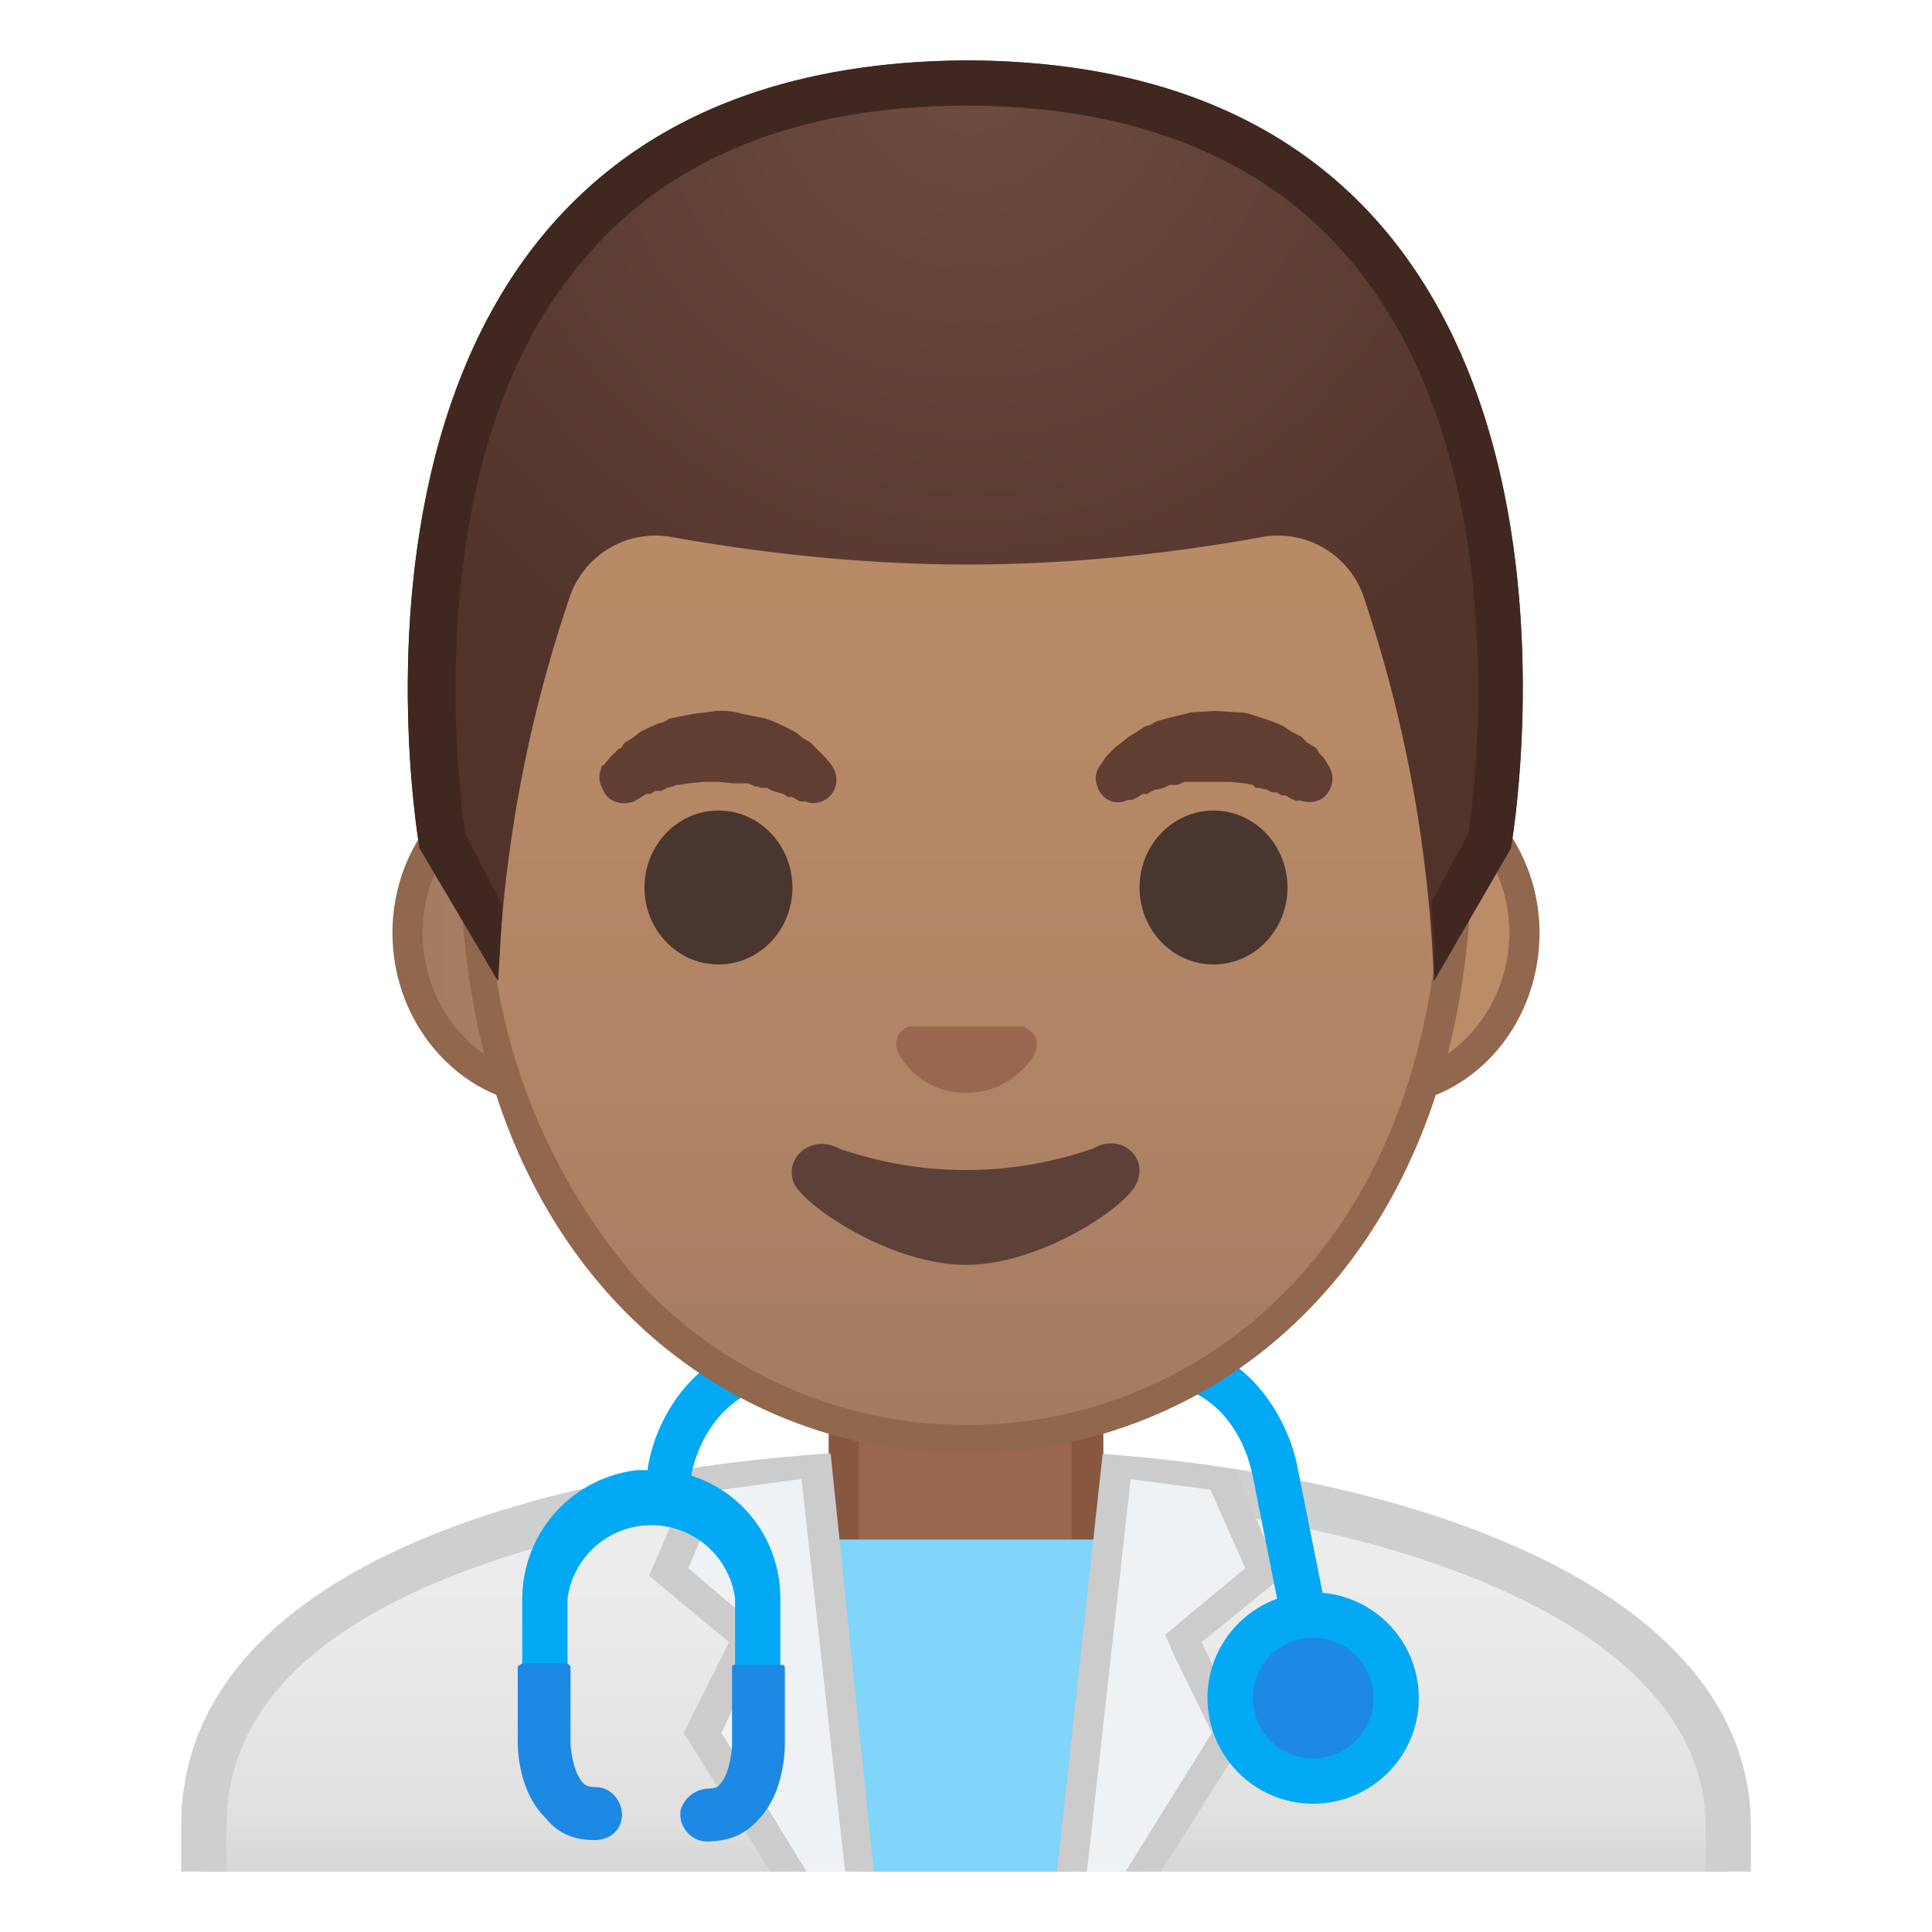<svg viewBox="0 0 128 128" xmlns="http://www.w3.org/2000/svg" xmlns:xlink="http://www.w3.org/1999/xlink"><defs><path id="a" d="M4 4h120v120H4z"/></defs><clipPath id="b"><use xlink:href="#a"/></clipPath><g clip-path="url(#b)"><linearGradient id="c" x1="64" x2="64" y1="97.5" y2="130.5" gradientUnits="userSpaceOnUse"><stop stop-color="#eee" offset="0"/><stop stop-color="#EBEBEB" offset=".3"/><stop stop-color="#E0E0E0" offset=".7"/><stop stop-color="#CECECE" offset=".9"/><stop stop-color="#C9C9C9" offset="1"/></linearGradient><path d="M13.5 130.5V121c0-17.3 27.2-23.5 50.5-23.5h.1c13.4 0 25.9 2.1 35 6 7 3 15.4 8.5 15.4 17.5v9.5h-101z" fill="url(#c)"/><path d="M64.1 99c24.3 0 48.9 7.5 48.9 22v8H15v-8c0-7 4.9-12.5 14.5-16.4C38.3 101 50.5 99 64 99h.1m0-3H64c-25.6 0-52 7.1-52 25v11h104v-11c0-16.9-26.1-25-51.9-25z" fill="#CDCFD1"/></g><g clip-path="url(#b)"><path d="M63.2 119.6c-4 0-7.3-3.9-7.3-8.6V91h16.2v20c0 4.7-3.3 8.6-7.3 8.6h-1.6z" fill="#99674F"/><path d="M71 92v19c0 4.2-2.7 7.6-6.2 7.6h-1.6c-3.5 0-6.3-3.4-6.3-7.6V92h14.2m2-2H54.9v21c0 5.3 3.7 9.6 8.3 9.6h1.6c4.6 0 8.3-4.3 8.3-9.6V90z" fill="#875740"/></g><path d="M12.5 121.3v11h103v-11c0-16.9-25.7-25.7-51.6-25.6-25.6 0-51.4 7.7-51.4 25.6z" clip-path="url(#b)" fill="none"/><g clip-path="url(#b)"><defs><path id="d" d="M12 121v11h104v-11c0-16.9-26.2-25-52-25-25.6 0-52 7.1-52 25z"/></defs><clipPath id="e"><use xlink:href="#d"/></clipPath><path clip-path="url(#e)" fill="#81D4FA" d="M52.7 102l3.8 22H72l3.4-22z"/><g clip-path="url(#e)"><path d="M70.9 125.1l3.1-28c3.8.2 6 .5 6.9.7l2.8 6.4-5.3 4.4 3 6.3L75 125h-4.2z" fill="#EFF2F5"/><path d="M74.9 98l5.3.7 2.3 5.2-4.1 3.4-1.2 1 .6 1.4 2.5 5.1-5.8 9.3H72l2.9-26m-1.8-2.2l-3.3 30.2h5.8l7-11.1-3-6.2 5.3-4.3-3.3-7.6s-2.5-.5-8.5-1z" fill="#ccc"/><path d="M53 125.1l-6.4-10.2 3-6.3-5.3-4.4 2.8-6.4c1-.2 3.2-.5 6.9-.8l3 28.1h-4z" fill="#EFF2F5"/><path d="M53.1 98l2.9 26.1h-2.5l-5.7-9.3 2.4-5.1.6-1.4-1.2-1-4-3.4 2.2-5.2L53 98m1.8-2.1c-6 .4-8.5.9-8.5.9l-3.3 7.6 5.3 4.4-3 6 7 11.2h5.8L55 96z" fill="#ccc"/></g></g><path d="M86 97.4c-.5-3-3.2-8.9-10.4-8.9H53.2c-7.2 0-9.9 5.8-10.3 8.9h-.7a8.6 8.6 0 0 0-7.6 8.5v5h3v-5a5.6 5.6 0 0 1 11.1 0v5h3v-5c0-4-2.7-7.4-6.5-8.3l.6.2c0-.2 1-6.3 7.4-6.3h22.4c6.4 0 7.3 6 7.4 6.3l2.5 12.6 3-.5L86 97.4z" clip-path="url(#b)" fill="#03A9F4"/><circle cx="87" cy="112.5" r="7" clip-path="url(#b)" fill="#03A9F4"/><path d="M39.2 121.9c-1.2 0-2.3-.5-3-1.4-1.9-1.8-1.9-4.8-1.9-5.1v-5l.3-.2h3l.2.2v5c0 .6.2 2 .8 2.7.2.2.4.3.9.3 1 0 1.8 1 1.7 2-.1 1-1 1.6-2 1.5zm7.6.1c-1 0-1.9-1-1.7-2.1a2 2 0 0 1 1.8-1.4c.4 0 .7-.1.8-.3.6-.6.8-2.1.8-2.7v-5c0-.1 0-.2.2-.2h3c.2 0 .3 0 .3.2v5c0 .3 0 3.3-1.8 5.1-.9 1-2 1.4-3.4 1.4z" clip-path="url(#b)" fill="#1E88E5"/><circle cx="87" cy="112.5" r="4" clip-path="url(#b)" fill="#1E88E5"/><g clip-path="url(#b)"><linearGradient id="f" x1="27" x2="101" y1="61.8" y2="61.8" gradientUnits="userSpaceOnUse"><stop stop-color="#A47B62" offset="0"/><stop stop-color="#AD8264" offset=".2"/><stop stop-color="#B78A67" offset=".6"/><stop stop-color="#BA8D68" offset="1"/></linearGradient><path d="M36.7 72.3c-5.4 0-9.7-4.7-9.7-10.4s4.3-10.5 9.7-10.5h54.6c5.4 0 9.7 4.7 9.7 10.5s-4.3 10.4-9.7 10.4H36.7z" fill="url(#f)"/><path d="M91.3 52.4c4.8 0 8.7 4.3 8.7 9.4s-3.9 9.5-8.7 9.5H36.7c-4.8 0-8.7-4.3-8.7-9.5s3.9-9.4 8.7-9.4h54.6m0-2H36.7c-6 0-10.7 5.2-10.7 11.4 0 6.3 4.8 11.5 10.7 11.5h54.6c6 0 10.7-5.2 10.7-11.5 0-6.2-4.8-11.4-10.7-11.4z" fill="#91674D"/><linearGradient id="g" x1="64" x2="64" y1="94.6" y2="12.8" gradientUnits="userSpaceOnUse"><stop stop-color="#A47B62" offset="0"/><stop stop-color="#AD8264" offset=".2"/><stop stop-color="#B78A67" offset=".6"/><stop stop-color="#BA8D68" offset="1"/></linearGradient><path d="M64 95.3c-15.7 0-32.5-12.2-32.5-38.8 0-12.4 3.5-23.8 10-32.2 6-7.8 14.3-12.2 22.5-12.2s16.4 4.4 22.5 12.2c6.5 8.4 10 19.8 10 32.2a42 42 0 0 1-10.1 29.2A30.5 30.5 0 0 1 64 95.3z" fill="url(#g)"/><path d="M64 13c8 0 15.8 4.4 21.7 12a51.5 51.5 0 0 1 9.8 31.5c0 11.8-3.4 21.7-9.8 28.5a29.6 29.6 0 0 1-43.3 0 40.5 40.5 0 0 1-10-28.5 51.3 51.3 0 0 1 10-31.5A28.1 28.1 0 0 1 64 13m0-2c-17.4 0-33.5 18.7-33.5 45.5C30.5 83 47 96.3 64 96.3S97.5 83 97.5 56.5C97.5 29.7 81.4 11 64 11z" fill="#91674D"/><path d="M40 50.7l.4-.5.2-.2.4-.4c.2 0 .2-.2.4-.4l.5-.3.5-.4.6-.3.7-.3c.3 0 .4-.2.7-.3l1.5-.3 1.6-.2a5 5 0 0 1 1.7.2l1.5.3a8.6 8.6 0 0 1 1.4.6l.6.3.5.4.5.3.4.4.3.3.3.3.4.5c.5.7.4 1.7-.3 2.2-.4.3-1 .4-1.4.2H53l-.5-.3h-.3l-.3-.2-.7-.2-.4-.2h-.4l-.2-.1H50l-.4-.2h-1l-1-.1h-1l-1 .1-.6.1h-.2l-.2.1-.4.1-.4.2h-.4l-.3.2h-.3l-.3.2-.5.3c-.9.3-1.8 0-2.1-.9-.3-.5-.2-1 0-1.5z" fill="#613E31"/><ellipse cx="47.6" cy="58.8" rx="4.9" ry="5.1" fill="#49362E"/><path d="M86 53.1l-.5-.2-.3-.2h-.3l-.3-.2h-.3l-.4-.2-.5-.1h-.2L83 52l-.5-.1-1-.1h-3l-.5.2h-.5l-.4.2-.4.1c-.3 0-.5.2-.7.3h-.3l-.3.2-.4.2h-.3c-.8.4-1.7 0-2-.9-.2-.5-.1-1 .2-1.4l.4-.6.3-.3.3-.3.4-.3.5-.4.5-.3.6-.4c.3 0 .5-.2.7-.3l.7-.2 1.6-.4 1.6-.1 1.6.1c.5 0 1 .2 1.6.4a8.6 8.6 0 0 1 1.3.5l.6.4.6.3.4.4.5.3c.2.1.2.3.3.4l.3.3.3.5c.5.7.3 1.7-.4 2.2-.5.3-1 .3-1.6.1z" fill="#613E31"/><ellipse cx="80.4" cy="58.8" rx="4.9" ry="5.1" fill="#49362E"/><path d="M67.9 68h-7.7c-.7.3-1 1-.7 1.7s1.7 2.7 4.5 2.7 4.3-2 4.6-2.7c.3-.7-.1-1.4-.7-1.6z" fill="#99674F"/><path d="M72.4 76.1a25.6 25.6 0 0 1-16.8 0c-1.8-1-3.7.6-3 2.3.8 1.6 6.5 5.4 11.4 5.4s10.6-3.8 11.3-5.4c.8-1.7-1-3.4-2.9-2.3z" fill="#5D4037"/><radialGradient id="h" cx="64.3" cy="4.3" r="48.9" gradientUnits="userSpaceOnUse"><stop stop-color="#6D4C41" offset="0"/><stop stop-color="#523329" offset="1"/></radialGradient><path d="M64 4c-45.5.3-36.2 52.2-36.2 52.2L33 65a90 90 0 0 1 4.8-25.6 6 6 0 0 1 6.8-3.8c4.5.8 11.6 1.8 19.4 1.8h.1c8 0 15-1 19.4-1.8a6 6 0 0 1 6.8 3.8A90 90 0 0 1 95 65l5.1-8.8s9.3-52-36-52.2z" fill="url(#h)"/><path d="M64 4c-45.5.3-36.2 52.2-36.2 52.2L33 65l.3-5-2.5-4.8c-.2-1.6-.9-7-.5-13.6.4-7 2.1-17 8.2-24.2C44.1 10.6 52.7 7 64 7s20 3.6 25.6 10.4c10.8 13 8.2 34.3 7.7 37.8l-2.5 4.6c.2 2 .3 3.7.2 5.2l5.1-8.8s9.3-52-36-52.2z" fill="#402821"/></g></svg>